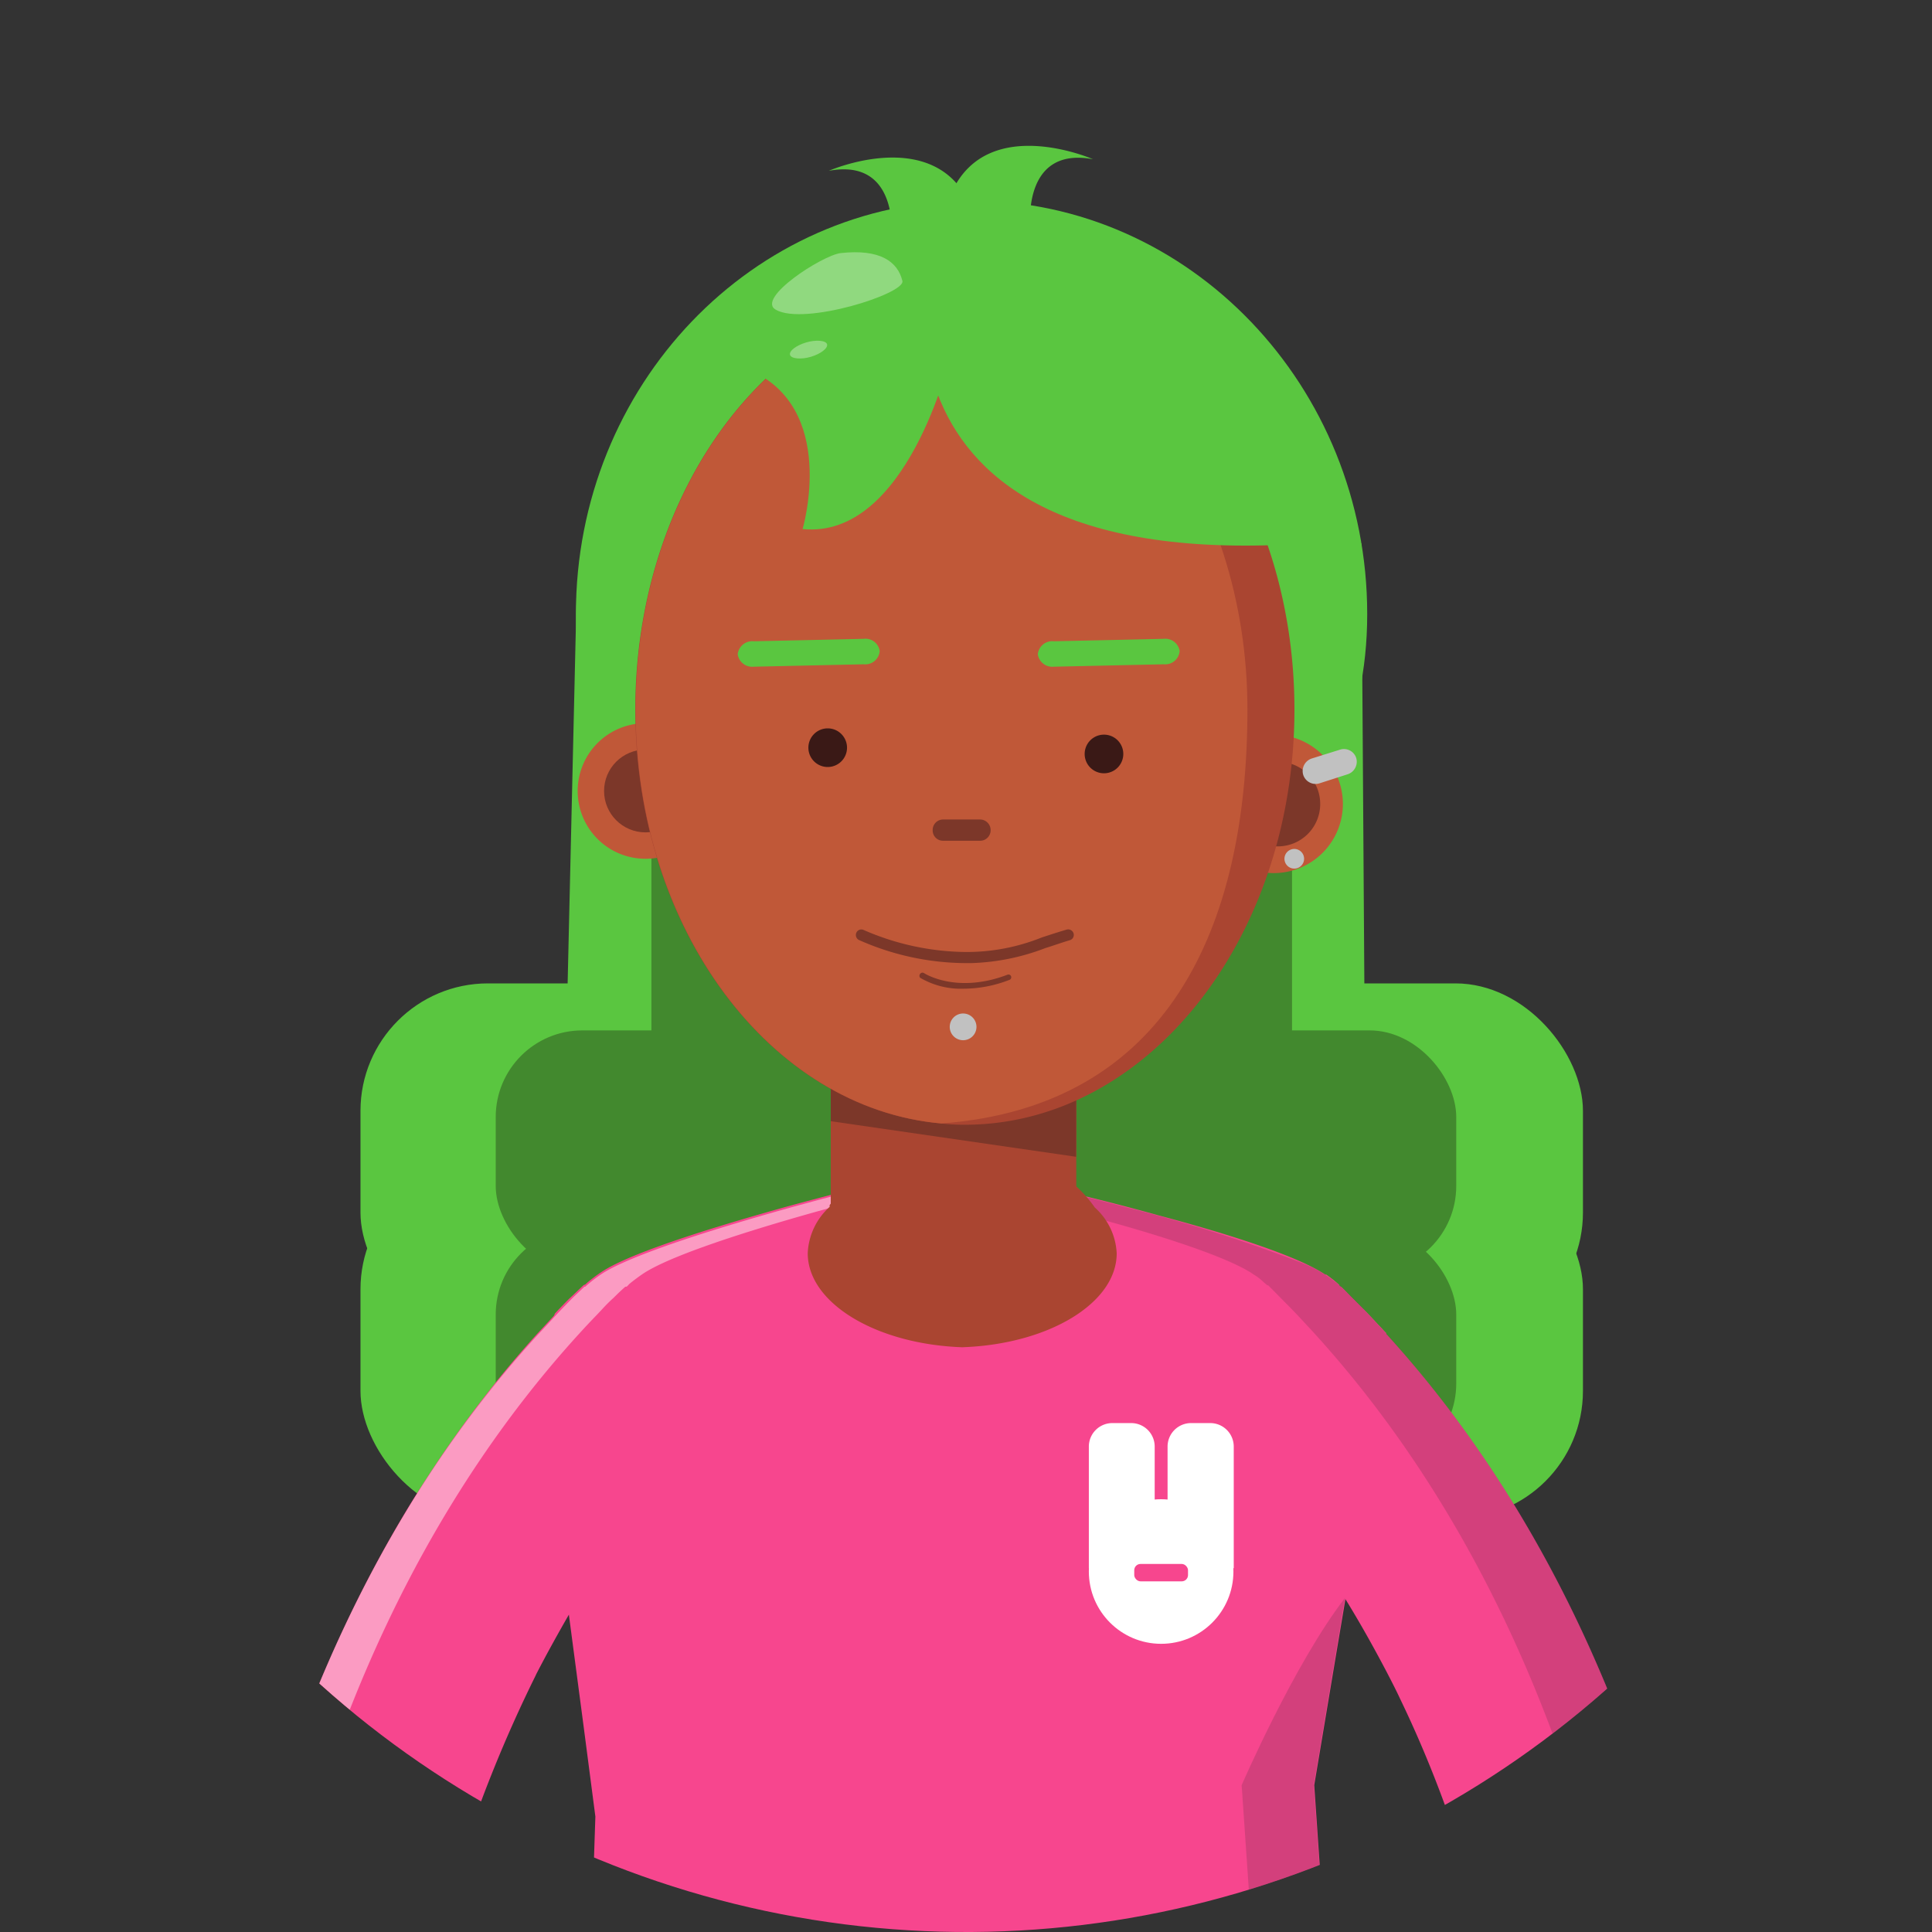 <svg id="Avatars" xmlns="http://www.w3.org/2000/svg" xmlns:xlink="http://www.w3.org/1999/xlink" viewBox="0 0 120 120"><rect x="0" y="0" width="120" height="120" fill="#333333" stroke="none"/><defs><clipPath id="clip-path"><circle cx="60" cy="60" r="60" transform="translate(-18 26.6) rotate(-21.82)" style="fill:none"/></clipPath><clipPath id="clip-path-2"><circle cx="60" cy="-74.67" r="60" style="fill:none"/></clipPath></defs><title>avatar</title><g style="clip-path:url(#clip-path)"><circle cx="60" cy="60" r="60" transform="translate(-18 26.6) rotate(-21.82)" style="fill:none"/><polygon points="84.92 87.77 34.64 87.77 35.8 37.57 84.56 33.75 84.92 87.77" style="fill:#5ac640"/><rect x="22.39" y="72.16" width="75.93" height="22.15" rx="7.92" style="fill:#5ac640"/><rect x="22.39" y="61.08" width="75.93" height="22.15" rx="7.92" style="fill:#5ac640"/><rect x="30.79" y="64" width="59.66" height="15.04" rx="5.38" style="fill:#42892e"/><rect x="30.79" y="76.27" width="59.66" height="15.04" rx="5.38" style="fill:#42892e"/><rect x="40.46" y="39.95" width="39.79" height="44.66" style="fill:#42892e"/><path d="M59.76,88.69h0Z" style="fill:#50891f"/><path d="M70.13,84.83s0,0,0,0l.78.54.07,0a44.42,44.42,0,0,1,7.89,7.39A57,57,0,0,1,83,98.41a1.34,1.34,0,0,0,.06.12c.16.23.3.47.46.72.88,1.42,1.77,3,2.62,4.62.28.54.56,1.08.82,1.64,3.49,7.22,6.43,16.62,7.82,28.68l.38.14q5.92,0,11.84.13c-2.78-26.52-12.53-42.41-20.86-51.57-.14-.16-.26-.3-.4-.44-.41-.45-.83-.9-1.25-1.32l-.63-.63c-.2-.2-.4-.41-.6-.6l0,0,0,0c-.07,0-.14-.12-.21-.18-2-1.39-8.55-1.7-11.44-1.77l-1.37,0-.21.47,0,0-.9,2-.37.78-1,2.29s0,0,.05,0A21.24,21.24,0,0,1,70.13,84.83Z" style="fill:#f7468e"/><path d="M25.45,129.09a83.94,83.94,0,0,1,7.81-25l.05-.11c.66-1.28,1.34-2.5,2-3.65.37-.62.75-1.23,1.11-1.81a.47.47,0,0,0,.07-.12,58.7,58.7,0,0,1,4.12-5.58,44.76,44.76,0,0,1,7.9-7.39h0l0,0,.78-.54s0,0,0,0a21.24,21.24,0,0,1,2.45-1.42s0,0,0,0L50.5,80.3l-.9-2,0,0-.21-.47s-10.31,0-12.81,1.79c-.07.06-.14.13-.21.18l-.05,0,0,0c-.24.22-.48.47-.73.71s-.48.47-.73.73l-.33.35-1.16,1.25C25.4,91.65,16.24,106.49,13,130.7Q19.2,129.68,25.45,129.09Z" style="fill:#f7468e"/><path d="M51.44,85.41l.5.19.26.09Z" style="fill:#af36b2"/><path d="M35.34,100.34l.91,6.89.73,5.6-.28,8.39-.22,7.05c7.12-.34,14.28-.39,21.5-.24a126.36,126.36,0,0,1,25,2.57l-.64-9.38-.71-10.34L83,102.69l.58-3.44,2.29-13.76.33-2a1.5,1.5,0,0,0-.4-1c-.41-.45-.83-.9-1.25-1.32l-.63-.63c-.2-.2-.4-.41-.6-.6l0,0,0,0c-.07,0-.14-.12-.21-.18a3.25,3.25,0,0,0-.63-.48C80.72,78,75.83,76.52,72,75.5c-2.69-.75-4.81-1.25-4.81-1.25l.19.69.14.52a6.91,6.91,0,0,1-5.32,6.47,7.54,7.54,0,0,1-2.09.3h-.1a8.39,8.39,0,0,1-8-6.14,6.36,6.36,0,0,1-.12-1.24v-.71s-1,.26-2.57.68c-3.62,1-10,2.85-12,4.21a9.79,9.79,0,0,0-.8.6c-.07.06-.14.13-.21.18l-.05,0,0,0-.73.69v0c-.26.24-.48.47-.73.73l-.33.35c-.35.87-.83,2-1.2,2.92L34.11,91Z" style="fill:#f7468e"/><path d="M47.54,86.92h0Z" style="fill:#50891f"/><path d="M80.25,115.12,73.42,103.5l8.93-24.35a8.21,8.21,0,0,1,.84.67l0,.05,0,0c.94.91,2.91,2.93,2.91,2.93Z" style="fill:#f7468e"/><circle cx="72.12" cy="97.61" r="4.49" style="fill:#fff"/><path d="M69.09,88.39h1.17a1.46,1.46,0,0,1,1.46,1.46V97.4a0,0,0,0,1,0,0H67.63a0,0,0,0,1,0,0V89.85A1.46,1.46,0,0,1,69.09,88.39Z" style="fill:#fff"/><path d="M74,88.39h1.17a1.46,1.46,0,0,1,1.46,1.46V97.4a0,0,0,0,1,0,0H72.52a0,0,0,0,1,0,0V89.85A1.46,1.46,0,0,1,74,88.39Z" style="fill:#fff"/><rect x="70.45" y="97.14" width="3.34" height="1.08" rx="0.39" style="fill:#f7468e"/><g style="opacity:0.46"><path d="M15.6,130.28c3.31-24,12.42-38.68,20.28-47.34.4-.44.78-.85,1.17-1.25l.33-.35a10.05,10.05,0,0,1,.73-.73v0c.24-.24.48-.47.73-.69l0,0,.05,0c.07,0,.14-.12.21-.18.23-.19.51-.4.8-.6,2-1.36,8.36-3.22,12-4.21v-.68s-11.7,3-14.55,4.89a8.74,8.74,0,0,0-1,.78l-.05,0,0,0-.73.69-.73.75-.33.35s-.76.83-1.16,1.25C25.4,91.65,16.24,106.49,13,130.7Z" style="fill:#fff"/></g><g style="opacity:0.17"><path d="M78.41,129.71c1.53.25,3,.56,4.55.89l-.64-9.38-.72-10.34,1.94-11.63c-3.14,4.06-6.42,11.63-6.42,11.63l.71,10.34Z" style="fill:#262626"/></g><g style="opacity:0.17"><path d="M67.57,75.52c3.79,1,8.67,2.5,10.31,3.65a3.5,3.5,0,0,1,.62.48l.21.18.05,0,0,0c.21.2.4.4.61.61l.62.63c.42.42.84.87,1.25,1.32.14.14.26.28.4.43,8.32,9.15,18,25,20.85,51.46,1.49,0,3,.06,4.48.1C104.47,110.32,96.18,95,88.41,85.51c-.75-.92-1.49-1.79-2.24-2.61l-.37-.4,0,0c-.24-.28-.49-.52-.73-.78s-.28-.3-.4-.44c-.45-.47-.9-.9-1.36-1.34l0,0,0,0a7,7,0,0,0-.84-.66,8.4,8.4,0,0,0-1.56-.82,0,0,0,0,0,0,0A91.46,91.46,0,0,0,70,75c-1.65-.44-2.76-.7-2.76-.7l.33,1.22Z" style="fill:#262626"/></g><path d="M69.36,77.85A4.07,4.07,0,0,0,68,75a7.74,7.74,0,0,0-2.23-2.13A16.31,16.31,0,0,0,60.45,72c-.23,0-.45,0-.68,0h0c-.22,0-.45,0-.68,0a16.35,16.35,0,0,0-5.32.85,8.44,8.44,0,0,0-2.24,2s0,.07,0,.11a4.11,4.11,0,0,0-1.36,2.88c0,3.09,4.24,5.65,9.59,5.84h0C65.12,83.5,69.36,80.94,69.36,77.85Z" style="fill:#aa4531"/><path d="M66.85,52.76V75.24A7,7,0,0,1,59.53,82c-4.38,0-7.94-3.29-7.93-7.34V52.75A7,7,0,0,1,58.9,46h.65A7,7,0,0,1,66.85,52.76Z" style="fill:#aa4531"/><polygon points="66.85 65.39 66.84 71.85 51.6 69.64 51.6 64.57 66.85 65.39" style="fill:#7c3729"/><path d="M84.92,38.14c0,14.19-11.42,21-25,21s-24.15-6.79-24.15-21,11-25.68,24.56-25.68S84.92,24,84.92,38.14Z" style="fill:#5ac640"/><path d="M44.3,49.13a4.21,4.21,0,1,1-4.21-4.21A4.2,4.2,0,0,1,44.3,49.13Z" style="fill:#c05838"/><circle cx="40.09" cy="49.13" r="2.57" style="fill:#7c3729"/><path d="M83.41,49.94a4.3,4.3,0,1,1-4.3-4.31A4.31,4.31,0,0,1,83.41,49.94Z" style="fill:#c05838"/><path d="M82,49.94a2.63,2.63,0,1,1-2.63-2.63A2.62,2.62,0,0,1,82,49.94Z" style="fill:#7c3729"/><path d="M80.4,44.07c0,14.25-9.16,25.79-20.48,25.79a11.8,11.8,0,0,1-1.46-.08c-10.62-.93-19-12.08-19-25.71s8.39-24.78,19-25.71a14.13,14.13,0,0,1,1.46-.08C71.24,18.28,80.4,29.83,80.4,44.07Z" style="fill:#aa4531"/><path d="M77.48,44.07c0,13.63-5,24.66-19,25.71-10.62-.93-19-12.08-19-25.71s8.39-24.78,19-25.71C69.09,19.29,77.48,30.45,77.48,44.07Z" style="fill:#c05838"/><path d="M52.61,46.44a1.2,1.2,0,1,1-1.2-1.2A1.2,1.2,0,0,1,52.61,46.44Z" style="fill:#3a1916"/><path d="M69.77,46.83a1.2,1.2,0,1,1-1.2-1.2A1.2,1.2,0,0,1,69.77,46.83Z" style="fill:#3a1916"/><path d="M60.89,52.22H58.56a.64.64,0,0,1-.63-.66h0a.65.65,0,0,1,.63-.66h2.33a.66.66,0,0,1,.64.66h0A.65.65,0,0,1,60.89,52.22Z" style="fill:#7c3729"/><path d="M72.28,41.26l-6.82.15a.91.91,0,0,1-1-.77h0a.9.9,0,0,1,1-.81l6.81-.15a.9.9,0,0,1,1,.76h0A.9.9,0,0,1,72.28,41.26Z" style="fill:#5ac640"/><path d="M53.64,41.26l-6.82.15a.91.91,0,0,1-1-.77h0a.91.91,0,0,1,1-.81l6.82-.15a.89.89,0,0,1,1,.76h0A.9.9,0,0,1,53.64,41.26Z" style="fill:#5ac640"/><path d="M60.34,59.82h-.43a16.48,16.48,0,0,1-6.57-1.44.35.35,0,0,1-.14-.47.34.34,0,0,1,.46-.14,16.18,16.18,0,0,0,6.28,1.36,12.49,12.49,0,0,0,4.76-.9c.49-.16,1-.33,1.55-.49a.35.35,0,0,1,.43.23.34.34,0,0,1-.24.43c-.54.16-1,.33-1.52.49A13.9,13.9,0,0,1,60.34,59.82Z" style="fill:#7c3729"/><path d="M59.85,61.41a5,5,0,0,1-2.7-.68.19.19,0,0,1,0-.24.18.18,0,0,1,.24-.05s2,1.32,5.19.1a.17.17,0,0,1,.22.1.17.17,0,0,1-.1.22A7.88,7.88,0,0,1,59.85,61.41Z" style="fill:#7c3729"/><path d="M60.65,63.78a.83.83,0,1,1-.83-.83A.83.83,0,0,1,60.65,63.78Z" style="fill:#c1c1c1"/><path d="M81.2,33.75,72.4,20.39,57.85,14.6S51.6,35.79,81.2,33.75Z" style="fill:#5ac640"/><path d="M81,53.34a.61.61,0,1,1-.61-.61A.61.61,0,0,1,81,53.34Z" style="fill:#c1c1c1"/><path d="M80.94,48.11h0a.82.82,0,0,1,.54-1l1.76-.55a.8.8,0,0,1,1,.53h0a.82.82,0,0,1-.53,1L82,48.64A.81.81,0,0,1,80.94,48.11Z" style="fill:#c1c1c1"/><path d="M59,22.21s-2.66,11.3-9.15,10.65c0,0,2.26-7.62-3.44-9.94,0,0,.51-7.88,7.53-7.23s9.35,2.17,9.35,2.17Z" style="fill:#5ac640"/><path d="M64,14.22s-.6-5.17,3.89-4.33c0,0-6.44-2.83-8.73,1.95-.8,1.69-.2,4.64-.2,4.64s4.66,2.67,4.93,1.81A21,21,0,0,0,64,14.22Z" style="fill:#5ac640"/><path d="M55.37,14.94s.6-5.17-3.89-4.33c0,0,6.44-2.83,8.73,2,.8,1.69.2,4.64.2,4.64S55.75,19.87,55.48,19A21.89,21.89,0,0,1,55.37,14.94Z" style="fill:#5ac640"/><g style="opacity:0.33"><path d="M48.19,19.24c1.76,1,8.05-1,7.86-1.79-.29-1.2-1.38-2-3.84-1.73C51.05,15.87,46.93,18.54,48.19,19.24Z" style="fill:#fff"/></g><g style="opacity:0.33"><path d="M51.37,21.38c.07.25-.4.6-1,.78s-1.23.13-1.3-.12.4-.59,1-.77S51.3,21.14,51.37,21.38Z" style="fill:#fff"/></g></g><g style="clip-path:url(#clip-path-2)"><path d="M66.72,5.56c4.86.39,9.7.54,14.54.68a31.44,31.44,0,0,0-35-4C53.14,3.05,59.92,4.35,66.72,5.56Z" style="fill:#232323"/><path d="M94.18-17.22c.64,1.78,1.23,3.65,1.79,5.63A107.21,107.21,0,0,1,99.26,7.14,105.71,105.71,0,0,1,110.17,8.7c.8.16,1.6.35,2.39.55q-.45-6.48-1.4-12.28c-.38-2.25-.79-4.41-1.26-6.51-.2-.91-.41-1.83-.64-2.72q-.6-2.38-1.26-4.62c-.38-1.23-.76-2.44-1.18-3.62-.23-.7-.48-1.39-.73-2.06l0-.12q-.63-1.66-1.29-3.24a4.93,4.93,0,0,0-.22-.53c-.49-1.16-1-2.29-1.54-3.39-.6-1.28-1.24-2.51-1.91-3.7C91.64-50.72,78.25-58.65,67.77-59.42l-1,13.08C74.53-45.78,87-37.52,94.18-17.22Z" style="fill:#ffb380"/><path d="M17.17,3.14l1.52.53,1.62-.27a101.25,101.25,0,0,1,3.56-17.21c.6-1.95,1.24-3.79,1.92-5.54,7.3-18.76,19.17-26.47,26.59-27l-1-13.08C39.86-58.58,24.79-49,15.32-28c-.77,1.69-1.5,3.47-2.2,5.32A108.41,108.41,0,0,0,7.44,1.12,33.7,33.7,0,0,1,17.17,3.14Z" style="fill:#ffb380"/><path d="M41.56,1.79c8.49.65,16.81,2.29,25.16,3.77,8,.63,15.87.64,23.79,1V-31.66A28.84,28.84,0,0,0,61.56-60.49L60-60.62a29,29,0,0,0-29,29V2A63,63,0,0,1,41.56,1.79Z" style="fill:#edebeb"/><path d="M41.56,1.79c3.43.26,6.83.69,10.21,1.2V-59.42a22.86,22.86,0,0,0-12.91,4,22.93,22.93,0,0,0-8.45,10.39,23,23,0,0,0-1.71,8.72V2.19A67.45,67.45,0,0,1,41.56,1.79Z" style="fill:#195e95"/><path d="M92.48,6.65v-43a22.7,22.7,0,0,0-1.4-7.89A23.08,23.08,0,0,0,82.3-55.47h0a23,23,0,0,0-12.9-4V5.75C77.1,6.24,84.78,6.24,92.48,6.65Z" style="fill:#195e95"/><path d="M87.37,6.43A1.9,1.9,0,0,0,86,5.84H75.86a2,2,0,0,0-.8.19C79.16,6.2,83.26,6.28,87.37,6.43Z" style="fill:#4b8bb7"/></g></svg>